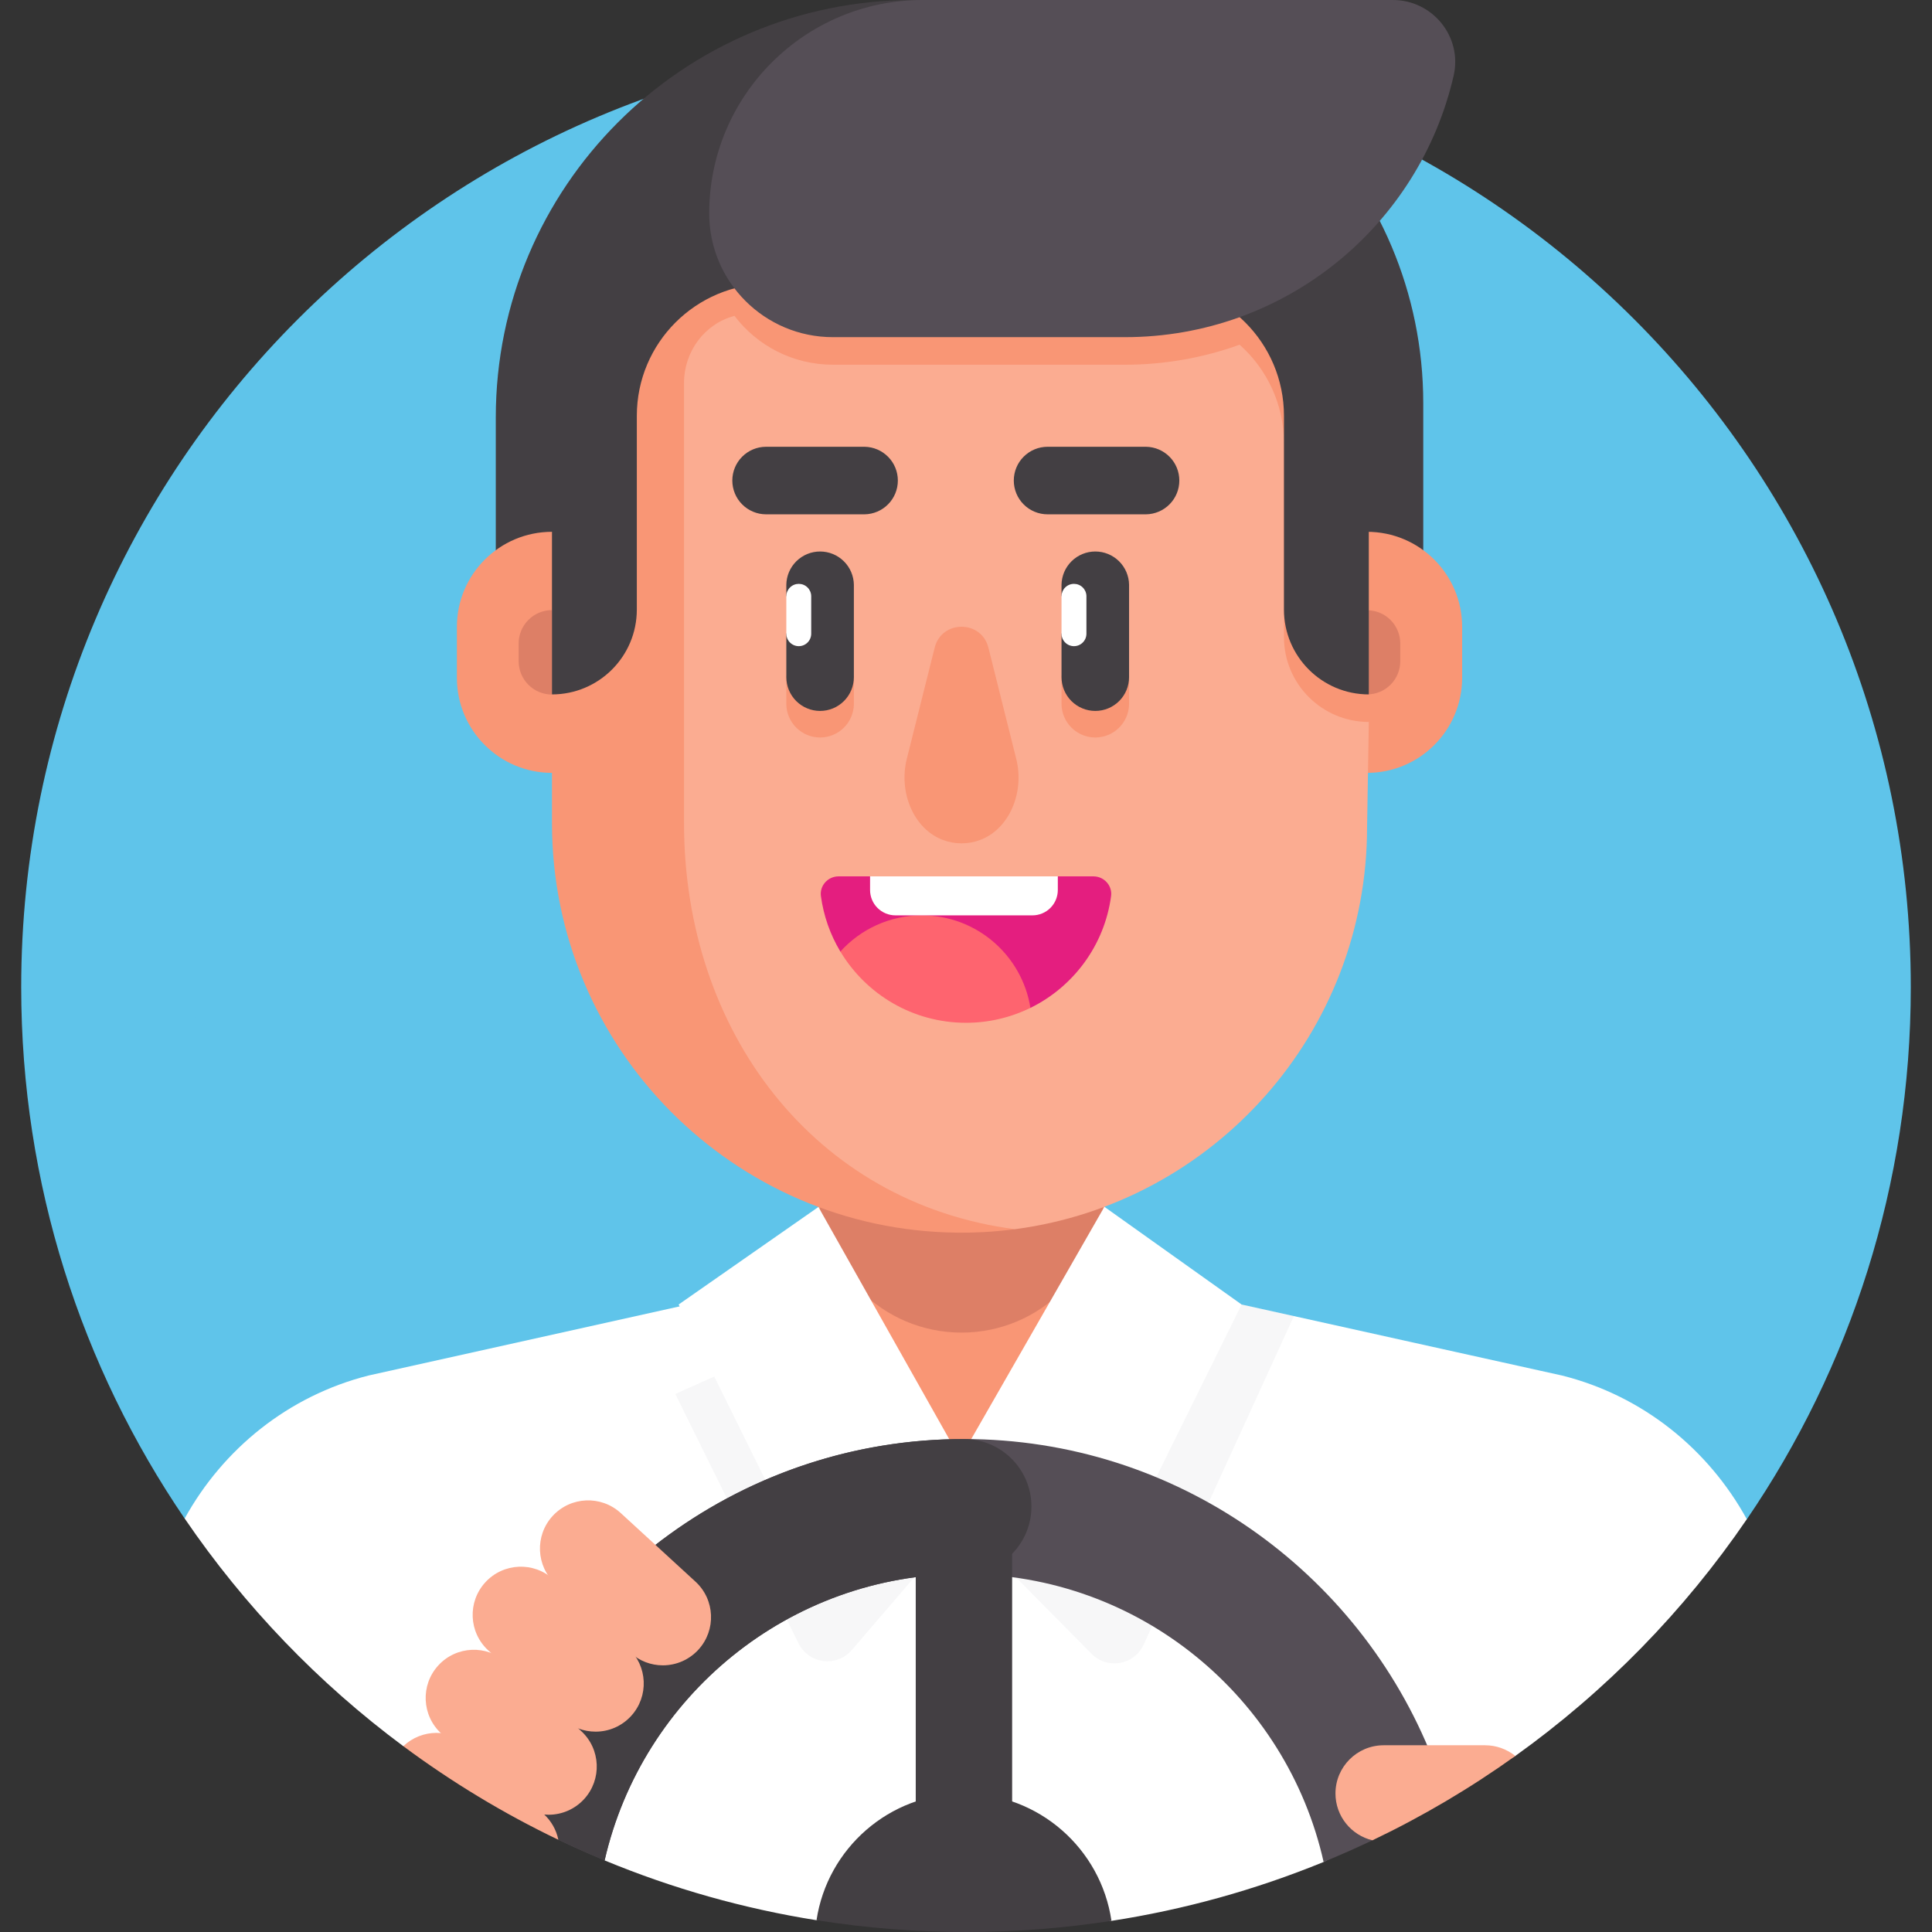 <svg width="84" height="84" viewBox="0 0 84 84" fill="none" xmlns="http://www.w3.org/2000/svg">
<rect x="0" y="0" width="84" height="84" fill="#333333" stroke="none"/>
<g clip-path="url(#clip0_1018_16682)">
<path d="M42 1.844C19.313 1.844 0.922 20.235 0.922 42.922C0.922 51.487 3.544 59.441 8.028 66.023L75.95 66.055C80.448 59.466 83.078 51.501 83.078 42.922C83.078 20.235 64.687 1.844 42 1.844Z" fill="#5FC4EA"/>
<path d="M42 76.456C60.52 76.456 75.533 61.442 75.533 42.923C75.533 24.403 60.52 9.39 42 9.39C23.48 9.39 8.467 24.403 8.467 42.923C8.467 61.442 23.48 76.456 42 76.456Z" fill="#5FC4EA"/>
<path d="M67.925 59.808C67.827 59.784 56.257 57.221 56.257 57.221C56.257 57.221 48.286 57.728 39.441 58.292C28.27 59.005 21.392 70.821 26.288 80.887C29.246 82.113 32.338 82.986 35.501 83.488L48.324 83.516C51.489 83.027 54.585 82.168 57.548 80.955L65.883 76.346C69.815 73.53 73.222 70.047 75.949 66.053C74.283 63.021 71.442 60.694 67.925 59.808Z" fill="white"/>
<path d="M34.08 55.792C26.489 57.478 16.114 59.782 16.032 59.803C12.528 60.688 9.695 63.004 8.029 66.022C10.624 69.829 13.837 73.175 17.535 75.921L26.121 75.881V72.359C26.121 68.002 30.84 67.314 34.08 66.983L34.08 55.792Z" fill="white"/>
<path d="M61.881 26.306V17.535C61.881 7.851 54.03 0 44.346 0H39.707C29.682 0 21.556 8.126 21.556 18.151V26.306L61.881 26.306Z" fill="#433F43"/>
<path d="M41.806 63.303C38.376 63.303 35.595 60.523 35.595 57.093V43.182H48.017V57.093C48.017 60.523 45.236 63.303 41.806 63.303Z" fill="#F99675"/>
<path d="M48.017 51.728V44.73H35.595V51.728C35.595 55.158 38.376 57.939 41.806 57.939C45.236 57.939 48.017 55.158 48.017 51.728Z" fill="#DD7F66"/>
<path d="M59.438 33.603H58.342V23.122H59.438C61.721 23.122 63.572 24.973 63.572 27.256V29.468C63.572 31.752 61.721 33.603 59.438 33.603Z" fill="#F99675"/>
<path d="M59.438 30.192V26.533C59.821 26.533 60.188 26.685 60.459 26.956C60.729 27.227 60.881 27.594 60.881 27.977V28.749C60.881 29.131 60.729 29.499 60.459 29.769C60.188 30.04 59.821 30.192 59.438 30.192Z" fill="#DD7F66"/>
<path d="M19.865 29.468C19.865 31.752 21.716 33.603 23.999 33.603H24.956L25.248 23.122H23.999C21.716 23.122 19.865 24.973 19.865 27.256V29.468Z" fill="#F99675"/>
<path d="M22.55 28.75C22.551 29.134 22.703 29.502 22.975 29.774C23.247 30.046 23.615 30.198 23.999 30.198V26.526C23.615 26.526 23.247 26.679 22.975 26.951C22.703 27.222 22.551 27.591 22.55 27.975V28.75Z" fill="#DD7F66"/>
<path d="M28.383 12.141L28.442 40.647C28.655 47.75 34.576 53.357 41.683 53.422L44.126 53.444C52.767 52.308 59.438 44.915 59.438 35.963L59.514 31.39L55.317 12.141H28.383Z" fill="#FBAC91"/>
<path d="M34.188 29.375V30.618C34.193 31.004 34.351 31.371 34.625 31.642C34.9 31.913 35.27 32.065 35.656 32.065C36.042 32.065 36.412 31.913 36.687 31.642C36.962 31.371 37.119 31.004 37.125 30.618V29.375H34.188ZM46.153 29.375V30.618C46.159 31.004 46.316 31.371 46.591 31.642C46.866 31.913 47.236 32.065 47.622 32.065C48.008 32.065 48.378 31.913 48.653 31.642C48.927 31.371 49.084 31.004 49.09 30.618V29.375H46.153Z" fill="#F99675"/>
<path d="M35.656 30.91C35.267 30.91 34.893 30.755 34.618 30.48C34.342 30.204 34.188 29.831 34.188 29.441V27.552L34.729 26.733L34.188 25.913V25.425C34.193 25.039 34.351 24.671 34.625 24.401C34.9 24.13 35.27 23.978 35.656 23.978C36.042 23.978 36.412 24.13 36.687 24.401C36.962 24.671 37.119 25.039 37.125 25.425V29.441C37.125 29.831 36.97 30.204 36.694 30.48C36.419 30.755 36.046 30.91 35.656 30.91ZM47.622 30.91C47.232 30.91 46.859 30.755 46.583 30.48C46.308 30.204 46.153 29.831 46.153 29.441V27.552L46.695 26.733L46.153 25.913V25.425C46.159 25.039 46.316 24.671 46.591 24.401C46.866 24.13 47.236 23.978 47.622 23.978C48.008 23.978 48.378 24.13 48.653 24.401C48.927 24.671 49.085 25.039 49.09 25.425V29.441C49.09 29.831 48.936 30.204 48.66 30.48C48.385 30.755 48.011 30.91 47.622 30.91ZM37.591 22.362H33.308C32.919 22.362 32.545 22.207 32.27 21.932C31.994 21.656 31.84 21.283 31.84 20.893C31.84 20.504 31.994 20.13 32.27 19.855C32.545 19.579 32.919 19.425 33.308 19.425H37.591C37.976 19.431 38.344 19.588 38.615 19.863C38.886 20.137 39.037 20.508 39.037 20.893C39.037 21.279 38.886 21.649 38.615 21.924C38.344 22.199 37.976 22.356 37.591 22.362ZM49.829 22.362H45.546C45.157 22.362 44.783 22.207 44.508 21.932C44.232 21.656 44.078 21.283 44.078 20.893C44.078 20.504 44.232 20.13 44.508 19.855C44.783 19.579 45.157 19.425 45.546 19.425H49.829C50.214 19.431 50.582 19.588 50.853 19.863C51.124 20.137 51.275 20.508 51.275 20.893C51.275 21.279 51.124 21.649 50.853 21.924C50.582 22.199 50.214 22.356 49.829 22.362Z" fill="#433F43"/>
<path d="M39.426 32.995C39.061 34.452 39.725 36.04 40.993 36.519C41.517 36.717 42.095 36.717 42.618 36.519C43.887 36.04 44.55 34.452 44.185 32.995L42.975 28.162C42.67 26.945 40.941 26.945 40.637 28.162L39.426 32.995Z" fill="#F99675"/>
<path d="M34.729 28.094C34.585 28.094 34.448 28.037 34.346 27.935C34.245 27.834 34.188 27.696 34.188 27.552V25.913C34.191 25.772 34.25 25.637 34.351 25.539C34.452 25.44 34.588 25.385 34.729 25.385C34.87 25.385 35.006 25.44 35.107 25.539C35.208 25.637 35.267 25.772 35.27 25.913V27.552C35.27 27.696 35.213 27.834 35.112 27.935C35.01 28.037 34.873 28.094 34.729 28.094ZM46.695 28.094C46.551 28.094 46.413 28.037 46.312 27.935C46.21 27.834 46.153 27.696 46.153 27.552V25.913C46.157 25.772 46.215 25.637 46.316 25.539C46.418 25.44 46.553 25.385 46.695 25.385C46.836 25.385 46.972 25.44 47.073 25.539C47.174 25.637 47.233 25.772 47.236 25.913V27.552C47.236 27.696 47.179 27.834 47.077 27.935C46.976 28.037 46.838 28.094 46.695 28.094Z" fill="white"/>
<path d="M58.099 11.755H25.977L23.999 30.198V35.789C23.999 45.579 31.891 53.489 41.604 53.593C41.625 53.593 41.647 53.595 41.668 53.595C42.028 53.598 42.388 53.589 42.748 53.57L42.761 53.57L42.761 53.569C43.221 53.545 43.675 53.502 44.125 53.443C35.411 52.307 29.74 44.855 29.74 35.789V16.646C29.74 15.304 30.614 14.095 31.908 13.74L31.933 13.733C32.915 15.024 34.467 15.857 36.213 15.857H48.913C50.612 15.858 52.298 15.564 53.896 14.987C55.078 16.038 55.824 17.57 55.824 19.277V27.7C55.824 29.737 57.476 31.389 59.513 31.389V30.192L58.099 11.755Z" fill="#F99675"/>
<path d="M31.566 8.089C27.387 8.089 23.999 11.477 23.999 15.656V30.192C26.037 30.192 27.688 28.54 27.688 26.503V18.079C27.688 14.908 30.259 12.338 33.43 12.338H50.082C53.253 12.338 55.824 14.908 55.824 18.079V26.503C55.824 28.54 57.476 30.192 59.513 30.192V15.656C59.513 11.477 56.126 8.089 51.947 8.089H31.566Z" fill="#433F43"/>
<path d="M40.117 0C34.991 0 30.835 4.155 30.835 9.281C30.835 12.251 33.243 14.659 36.213 14.659H48.913C55.88 14.659 61.712 9.799 63.203 3.285C63.588 1.601 62.288 0 60.56 0H40.117Z" fill="#554E56"/>
<path d="M47.542 38.103H45.992L41.911 38.951L37.829 38.103H36.458C35.998 38.103 35.631 38.505 35.692 38.961C35.807 39.813 36.094 40.634 36.537 41.372L44.801 43.821C46.668 42.905 48.02 41.101 48.308 38.961C48.369 38.505 48.002 38.103 47.542 38.103Z" fill="#E41E7F"/>
<path d="M36.538 41.371C37.65 43.226 39.679 44.469 42 44.469C42.971 44.47 43.929 44.248 44.801 43.82C44.438 41.541 42.463 39.798 40.082 39.798C38.676 39.798 37.412 40.405 36.538 41.371Z" fill="#FE646F"/>
<path d="M44.89 39.798H38.931C38.639 39.798 38.359 39.682 38.152 39.475C37.945 39.269 37.829 38.988 37.829 38.696V38.103H45.992V38.696C45.992 38.988 45.876 39.269 45.669 39.475C45.463 39.682 45.182 39.798 44.89 39.798Z" fill="white"/>
<path d="M41.806 66.189V63.303L53.983 56.718L56.257 57.221L49.724 71.505C49.318 72.393 48.149 72.6 47.462 71.906L41.806 66.189Z" fill="#F7F7F8"/>
<path d="M41.806 63.303L48.017 52.47L53.983 56.718L47.688 69.454L41.806 63.303Z" fill="white"/>
<path d="M41.806 66.189V63.304L35.328 57.939L29.361 60.607L34.721 71.452C35.165 72.348 36.38 72.501 37.032 71.743L41.806 66.189Z" fill="#F7F7F8"/>
<path d="M41.684 63.304L35.583 52.477L29.506 56.718L35.802 69.454L41.684 63.304Z" fill="white"/>
<path d="M41.911 62.567C32.017 62.567 23.636 69.165 20.934 78.191C22.651 79.219 24.44 80.12 26.289 80.885C27.917 73.764 34.303 68.435 41.911 68.435C49.542 68.435 55.944 73.798 57.548 80.953C58.264 80.659 58.973 80.346 59.672 80.012L62.287 76.455C59.084 68.331 51.158 62.567 41.911 62.567Z" fill="#554E56"/>
<path d="M42 84C44.151 84 46.263 83.834 48.324 83.515C47.867 80.383 45.17 77.977 41.911 77.977C38.661 77.977 35.971 80.368 35.501 83.486C37.651 83.828 39.824 84 42 84ZM41.911 62.567C32.363 62.567 24.224 68.711 21.238 77.253L24.277 79.988C24.939 80.305 25.61 80.604 26.288 80.885C27.917 73.764 34.303 68.435 41.911 68.435C43.531 68.435 44.845 67.121 44.845 65.501C44.845 63.88 43.531 62.567 41.911 62.567Z" fill="#433F43"/>
<path d="M44.006 80.93V67.532C44.006 66.374 43.068 65.436 41.911 65.436C40.753 65.436 39.815 66.374 39.815 67.532V80.93H44.006Z" fill="#433F43"/>
<path d="M64.568 75.881H60.16C59.002 75.881 58.064 76.82 58.064 77.977C58.064 78.966 58.75 79.793 59.672 80.013C61.846 78.975 63.924 77.748 65.883 76.346C65.511 76.045 65.047 75.881 64.568 75.881ZM28.819 72.406C28.312 72.406 27.805 72.223 27.402 71.854L24.154 68.873C23.302 68.091 23.245 66.765 24.027 65.912C24.81 65.059 26.136 65.003 26.989 65.785L30.237 68.766C31.089 69.548 31.146 70.874 30.364 71.727C30.168 71.941 29.929 72.112 29.663 72.229C29.397 72.346 29.109 72.406 28.819 72.406Z" fill="#FBAC91"/>
<path d="M25.893 75.289C25.387 75.289 24.879 75.107 24.477 74.738L21.229 71.757C20.376 70.975 20.319 69.649 21.101 68.796C21.884 67.943 23.21 67.886 24.062 68.669L27.31 71.649C28.163 72.432 28.22 73.758 27.438 74.61C27.241 74.825 27.003 74.996 26.737 75.113C26.471 75.23 26.183 75.29 25.893 75.289Z" fill="#FBAC91"/>
<path d="M23.85 78.902C23.344 78.902 22.836 78.719 22.434 78.35L19.186 75.37C18.333 74.587 18.276 73.261 19.058 72.408C19.841 71.555 21.167 71.499 22.02 72.281L25.268 75.262C26.12 76.044 26.177 77.37 25.395 78.223C25.199 78.437 24.96 78.608 24.694 78.725C24.428 78.842 24.141 78.902 23.85 78.902Z" fill="#FBAC91"/>
<path d="M17.535 75.921C19.647 77.49 21.904 78.852 24.276 79.989C24.188 79.56 23.966 79.17 23.644 78.874L20.396 75.894C19.578 75.143 18.327 75.166 17.535 75.921Z" fill="#FBAC91"/>
</g>
<defs>
<clipPath id="clip0_1018_16682">
<rect width="84" height="84" fill="white"/>
</clipPath>
</defs>
</svg>
